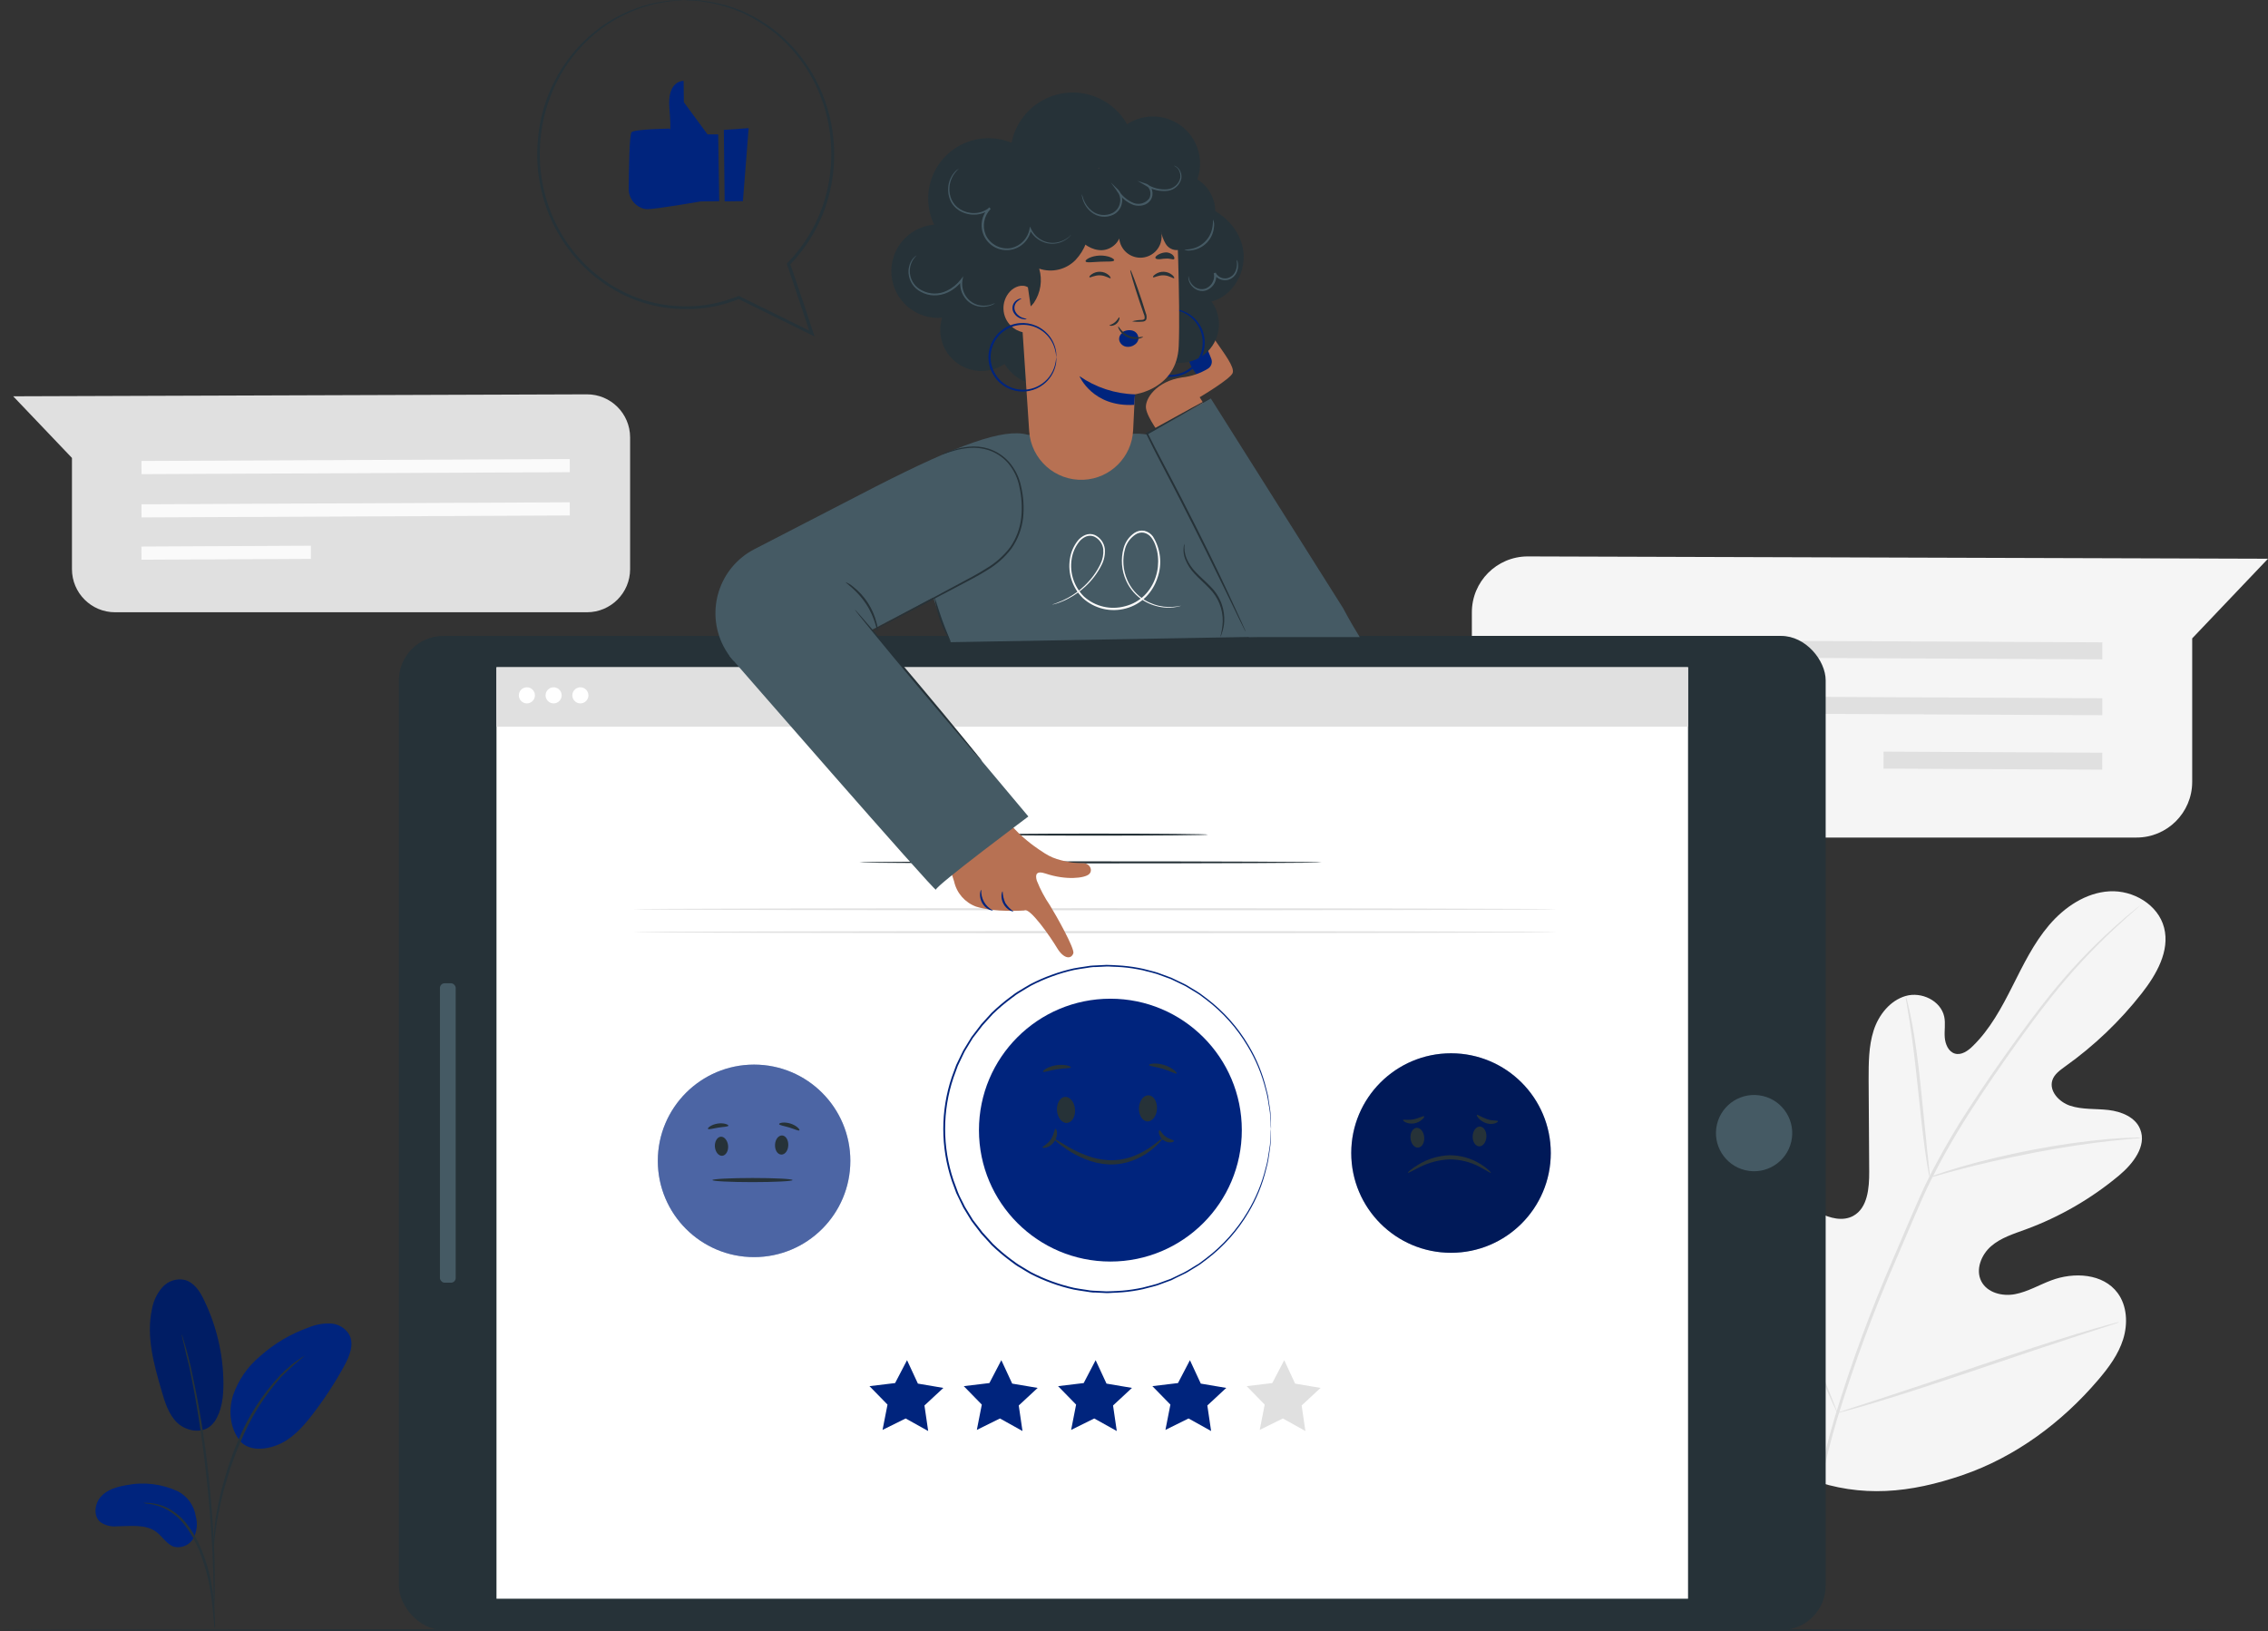<?xml version="1.0" encoding="UTF-8"?>
<svg id="Capa_1" data-name="Capa 1" xmlns="http://www.w3.org/2000/svg" viewBox="0 0 588.78 423.46">
  <rect x="0" y="0" width="588.78" height="423.46" fill="#333333" stroke="none"/>
  <defs>
    <style>
      .cls-1, .cls-2 {
        fill: #fff;
      }

      .cls-3 {
        fill: #fafafa;
      }

      .cls-4 {
        fill: #f5f5f5;
      }

      .cls-5 {
        fill: #455a64;
      }

      .cls-2, .cls-6 {
        isolation: isolate;
        opacity: .3;
      }

      .cls-7 {
        fill: #e0e0e0;
      }

      .cls-8 {
        fill: #00247D;
      }

      .cls-9 {
        fill: #00247D;
      }

      .cls-10 {
        opacity: .2;
      }

      .cls-11 {
        fill: #263238;
      }

      .cls-12 {
        fill: #b77153;
      }
    </style>
  </defs>
  <g id="freepik--background-complete--inject-2">
    <path class="cls-4" d="m382.1,159.22v44.09c.14,7.87,6.58,14.17,14.45,14.14h158.07c7.98.02,14.46-6.44,14.48-14.42v-37.29l19.68-20.68-192.21-.6c-8.02.03-14.5,6.55-14.47,14.57,0,.06,0,.13,0,.19Z"/>
    <polygon class="cls-7" points="545.76 171.18 402.27 170.51 402.29 166.1 545.77 166.77 545.76 171.18"/>
    <polygon class="cls-7" points="545.76 185.69 402.27 185.02 402.29 180.61 545.77 181.28 545.76 185.69"/>
    <rect class="cls-7" x="515.16" y="169.1" width="4.41" height="56.77" transform="translate(317.35 713.88) rotate(-89.72)"/>
    <g>
      <path class="cls-4" d="m469.72,384.01c13.56,4.94,26.2,3.63,39.84-1.06s25.71-13.63,35.13-24.69c2.7-3.16,5.24-6.57,6.49-10.57s1.03-8.66-1.44-12c-3.77-5.09-11.36-5.49-17.24-3.27-3.15,1.18-6.09,2.95-9.39,3.58s-7.24-.36-8.77-3.37,0-6.86,2.54-9.07,5.86-3.22,9-4.37c8.82-3.24,17.01-7.98,24.22-14,3.6-3,7.26-7.63,5.5-12-1.21-3.13-4.87-4.61-8.21-5s-6.81-.06-10-1.12c-2.81-.94-5.51-3.77-4.59-6.63.52-1.57,1.98-2.57,3.33-3.57,7.51-5.34,14.21-11.74,19.89-19,3.79-4.85,7.33-10.98,5.79-17s-8.07-9.81-14.2-9.46c-6.13.35-11.67,4.09-15.68,8.8s-6.73,10.37-9.53,15.91c-2.8,5.54-5.79,11.1-10.21,15.42-1.28,1.29-3.01,2.5-4.7,2s-2.5-2.46-2.63-4.24.23-3.59-.13-5.33c-.9-4.19-5.93-6.56-10-5.39s-7.05,4.94-8.34,9-1.29,8.43-1.29,12.71l.15,23.92c.02,4.28-.41,9.41-4.13,11.46-2.7,1.49-6.09.62-8.83-.8-4.21-2.2-7.7-5.54-10.09-9.64-1.79-3.07-3.18-6.79-6.37-8.29-3.86-1.82-8.64.77-10.68,4.54s-1.57,8.31-1.72,12.61c-.87,25.78,4.14,54.45,26.25,69.9"/>
      <path class="cls-7" d="m469.92,403.13c1.27-11.9,3.66-23.66,7.13-35.11,4.31-14,9.4-27.75,15.25-41.18l4.54-10.61c1.5-3.49,2.97-6.91,4.62-10.18,3.18-6.28,6.71-12.39,10.56-18.29,3.64-5.67,7.3-10.92,10.76-15.81s6.77-9.34,9.95-13.34c5-6.28,10.47-12.18,16.35-17.64,2.07-1.94,3.73-3.39,4.85-4.39l1.27-1.14c.15-.12.28-.26.41-.4-.16.1-.32.21-.46.34l-1.35,1.09c-1.2.95-2.89,2.38-5,4.29-5.98,5.39-11.52,11.24-16.57,17.51-3.17,3.96-6.51,8.43-10,13.31s-7.17,10.13-10.84,15.8c-3.88,5.91-7.43,12.03-10.63,18.33-1.65,3.29-3.15,6.74-4.65,10.22-1.5,3.49-3.01,7.03-4.54,10.62-5.86,13.46-10.95,27.24-15.22,41.28-3.46,11.5-5.8,23.31-7,35.26"/>
      <path class="cls-7" d="m500.86,303.89c-.14-1.36-.33-3.06-.54-5.06l-1.69-16.7c-.67-6.54-1.48-12.44-2.29-16.67-.4-2.13-.77-3.84-1.07-5-.11-.61-.3-1.21-.54-1.79.01.62.09,1.24.24,1.85.21,1.17.49,2.88.82,5,.67,4.24,1.38,10.13,2.06,16.65s1.31,12.43,1.92,16.69c.3,2.09.56,3.82.79,5,.07.62.21,1.23.42,1.82.02-.6-.02-1.2-.12-1.79Z"/>
      <path class="cls-7" d="m553.69,295.37c-1.41.02-3.47.11-6,.33-6.6.58-13.16,1.5-19.66,2.75-7.63,1.45-14.46,3.15-19.33,4.59-2.45.71-4.4,1.36-5.75,1.83-.69.21-1.36.49-2,.82.73-.11,1.44-.28,2.14-.52,1.37-.39,3.35-.95,5.8-1.59,4.9-1.3,11.75-2.89,19.33-4.35s14.58-2.45,19.58-3c2.54-.29,4.59-.46,6-.59.74-.01,1.47-.1,2.19-.26-.76-.08-1.53-.08-2.3,0Z"/>
      <path class="cls-7" d="m476.78,366.15c-.22-.55-.48-1.23-.8-2.05-.75-1.88-1.76-4.42-3-7.51-2.52-6.38-5.83-15.21-9.44-25-3.61-9.79-7-18.61-9.66-24.91-1.32-3.16-2.43-5.69-3.24-7.43-.37-.81-.68-1.47-.94-2-.09-.24-.22-.47-.37-.68.03.26.11.51.23.74.22.5.48,1.18.8,2l3,7.51c2.52,6.37,5.83,15.22,9.44,25s7,18.6,9.66,24.9c1.32,3.16,2.43,5.69,3.24,7.43.37.8.68,1.46.94,2,.1.24.22.46.37.67-.04-.23-.12-.46-.23-.67Z"/>
      <path class="cls-7" d="m549.35,343.38l-2.14.59c-1.9.5-4.58,1.29-7.9,2.29-6.66,2.01-15.8,5-25.84,8.4-10.04,3.4-19.14,6.47-25.75,8.61l-7.83,2.54-2.12.71c-.26.07-.5.17-.73.3.26-.02.52-.07.77-.15l2.17-.57c1.9-.5,4.58-1.29,7.9-2.29,6.66-2.01,15.79-5,25.84-8.4s19.14-6.46,25.75-8.61l7.83-2.53,2.12-.72c.25-.07.5-.17.73-.29-.27,0-.54.04-.8.12Z"/>
    </g>
    <path class="cls-7" d="m163.58,113.59v34.17c0,6.18-5.01,11.19-11.19,11.2H29.87c-6.18,0-11.19-5.02-11.19-11.2v-28.87l-15.25-16,148.93-.51c6.18-.02,11.2,4.98,11.22,11.16,0,.02,0,.03,0,.05Z"/>
    <polygon class="cls-3" points="36.74 123.1 147.92 122.59 147.91 119.17 36.73 119.68 36.74 123.1"/>
    <polygon class="cls-3" points="36.74 134.34 147.92 133.83 147.91 130.41 36.73 130.93 36.74 134.34"/>
    <rect class="cls-3" x="36.72" y="141.79" width="43.99" height="3.42" transform="translate(-.7 .29) rotate(-.28)"/>
  </g>
  <g id="freepik--Character--inject-2">
    <rect class="cls-11" x="103.55" y="165.1" width="370.4" height="258.1" rx="11.55" ry="11.55"/>
    <rect class="cls-1" x="128.89" y="173.24" width="309.33" height="241.83"/>
    <circle class="cls-5" cx="455.37" cy="294.19" r="9.9" transform="translate(64.77 670.14) rotate(-76.77)"/>
    <rect class="cls-5" x="114.21" y="255.28" width="4.09" height="77.74" rx="1.22" ry="1.22"/>
    <circle class="cls-8" cx="195.76" cy="301.39" r="24.99"/>
    <circle class="cls-2" cx="195.76" cy="301.39" r="24.99"/>
    <path class="cls-11" d="m187.1,295.12c.94-.08,1.8,1,1.92,2.34s-.57,2.53-1.52,2.61-1.8-1-1.91-2.33.6-2.54,1.51-2.62Z"/>
    <path class="cls-11" d="m203.02,294.79c-.94,0-1.76,1-1.82,2.42s.67,2.51,1.62,2.55,1.77-1,1.82-2.41-.67-2.52-1.62-2.56Z"/>
    <path class="cls-11" d="m205.75,306.38c0,.29-4.66.53-10.4.53s-10.41-.24-10.41-.53,4.66-.54,10.41-.54,10.4.23,10.4.54Z"/>
    <path class="cls-11" d="m189.1,292.25c-.06.3-1.25.29-2.64.51s-2.52.58-2.67.32.9-1.12,2.51-1.37,2.8.26,2.8.54Z"/>
    <path class="cls-11" d="m207.53,293.46c-.18.24-1.26-.32-2.65-.74s-2.59-.57-2.62-.88,1.33-.64,2.93-.14,2.53,1.55,2.34,1.76Z"/>
    <circle class="cls-8" cx="376.69" cy="299.36" r="25.9"/>
    <circle class="cls-6" cx="376.69" cy="299.36" r="25.9"/>
    <path class="cls-11" d="m367.73,292.82c1-.08,1.88,1,2,2.42s-.58,2.63-1.56,2.71-1.88-1-2-2.42.58-2.63,1.56-2.71Z"/>
    <path class="cls-11" d="m384.2,292.48c-1,0-1.83,1.08-1.89,2.5s.7,2.6,1.68,2.64,1.83-1.08,1.89-2.5-.69-2.6-1.68-2.64Z"/>
    <path class="cls-11" d="m387.03,304.48c-.11.14-1.19-.63-3-1.58-2.38-1.24-5.02-1.89-7.71-1.9-2.69.12-5.32.8-7.73,2-1.88.92-3,1.62-3.09,1.48s.89-1,2.74-2.14c2.44-1.47,5.21-2.3,8.06-2.41,2.86,0,5.67.79,8.1,2.31,1.79,1.14,2.7,2.14,2.63,2.24Z"/>
    <path class="cls-11" d="m369.71,289.84c.09.11-.08.44-.51.81-.56.51-1.26.85-2,1-.76.14-1.54.06-2.25-.25-.53-.24-.77-.52-.71-.65s1.35.13,2.77-.15,2.51-1,2.7-.76Z"/>
    <path class="cls-11" d="m388.88,291.1c0,.13-.24.38-.82.56-.76.22-1.57.19-2.32-.08-.73-.26-1.39-.69-1.91-1.27-.38-.44-.52-.79-.42-.89s1.27.66,2.67,1.15,2.7.23,2.8.53Z"/>
    <polygon class="cls-7" points="327.03 371.24 333.03 368.27 338.89 371.53 337.91 364.9 342.82 360.34 336.21 359.22 333.39 353.14 330.29 359.08 323.64 359.88 328.32 364.67 327.03 371.24"/>
    <polygon class="cls-8" points="302.55 371.24 308.55 368.27 314.41 371.53 313.43 364.9 318.34 360.34 311.73 359.22 308.91 353.14 305.81 359.08 299.16 359.88 303.84 364.67 302.55 371.24"/>
    <polygon class="cls-8" points="278.07 371.24 284.07 368.27 289.92 371.53 288.95 364.9 293.86 360.34 287.25 359.22 284.43 353.14 281.33 359.08 274.68 359.88 279.36 364.67 278.07 371.24"/>
    <polygon class="cls-8" points="253.59 371.24 259.59 368.27 265.44 371.53 264.47 364.9 269.38 360.34 262.77 359.22 259.95 353.14 256.85 359.08 250.2 359.88 254.88 364.67 253.59 371.24"/>
    <polygon class="cls-8" points="229.11 371.24 235.11 368.27 240.96 371.53 239.99 364.9 244.9 360.34 238.29 359.22 235.47 353.14 232.37 359.08 225.72 359.88 230.4 364.67 229.11 371.24"/>
    <path class="cls-11" d="m343.1,223.89c0,.15-26.86.27-60,.27s-60-.12-60-.27,26.85-.26,60-.26,60,.12,60,.26Z"/>
    <path class="cls-11" d="m313.6,216.69c0,.15-13.26.27-29.62.27s-29.63-.12-29.63-.27,13.26-.27,29.63-.27,29.62.12,29.62.27Z"/>
    <circle class="cls-8" cx="288.26" cy="293.41" r="34.12"/>
    <path class="cls-11" d="m276.46,284.78c1.29-.1,2.46,1.32,2.62,3.19s-.77,3.46-2.06,3.57-2.47-1.32-2.62-3.18.77-3.47,2.06-3.58Z"/>
    <path class="cls-11" d="m298.15,284.38c-1.29-.06-2.41,1.42-2.48,3.29s.91,3.43,2.2,3.48,2.41-1.42,2.49-3.29-.91-3.48-2.21-3.48Z"/>
    <path class="cls-11" d="m301.87,295.53c.06.06-.22.41-.77,1-.78.84-1.64,1.62-2.56,2.31-1.38,1.03-2.9,1.86-4.51,2.47-2,.75-4.13,1.09-6.26,1-2.12-.11-4.2-.59-6.15-1.42-1.58-.64-3.1-1.43-4.53-2.37-2.42-1.62-3.7-2.88-3.63-3s1.56.9,4,2.32c1.44.82,2.94,1.52,4.49,2.11,1.87.73,3.85,1.16,5.85,1.27,2,.08,3.99-.2,5.88-.85,1.55-.54,3.03-1.26,4.41-2.16,1.16-.8,2.1-1.47,2.71-2s1.02-.73,1.07-.68Z"/>
    <path class="cls-11" d="m278,277.11c-.06.3-1.69.19-3.63.5s-3.46.9-3.61.63,1.29-1.35,3.45-1.68,3.89.27,3.79.55Z"/>
    <path class="cls-11" d="m305.47,278.7c-.19.24-1.63-.62-3.57-1.2s-3.61-.7-3.62-1,1.79-.68,3.94,0,3.44,1.99,3.25,2.2Z"/>
    <path class="cls-11" d="m274.02,293.08c.13,0,.35.33.38,1,.02.85-.24,1.67-.74,2.36-.49.7-1.19,1.22-2,1.48-.62.18-1,.09-1.05,0,0-.3,1.26-.74,2.16-2.06s.95-2.73,1.25-2.78Z"/>
    <path class="cls-11" d="m304.76,296.22c0,.13-.26.34-.79.38-.7.03-1.38-.18-1.94-.6-.57-.41-.98-1.01-1.15-1.69-.11-.52,0-.85.14-.86.3,0,.64,1,1.64,1.69s2.03.78,2.1,1.08Z"/>
    <path class="cls-8" d="m329.95,293.08s0-.23-.06-.69l-.13-2c0-.44-.05-.94-.08-1.48s-.18-1.13-.27-1.77-.21-1.33-.33-2.06c-.14-.78-.33-1.56-.55-2.32-.99-3.96-2.58-7.75-4.7-11.24-2.77-4.65-6.42-8.73-10.73-12l-1.83-1.35c-.64-.42-1.31-.81-2-1.22s-1.33-.86-2.06-1.19l-2.19-1.05-1.11-.53-1.17-.42-2.38-.87c-.8-.27-1.65-.44-2.48-.66-.84-.25-1.69-.44-2.55-.58-1.76-.33-3.54-.54-5.33-.62-.91,0-1.83-.12-2.75-.1l-2.79.14c-.47,0-.94,0-1.41.09l-1.41.22c-.93.15-1.89.26-2.83.46-1.91.42-3.79.97-5.62,1.65-1.89.68-3.72,1.48-5.5,2.41-.89.49-1.74,1.05-2.62,1.57-.43.28-.89.51-1.3.82l-1.24.93c-1.68,1.25-3.28,2.6-4.78,4.06l-2.14,2.36-.54.6-.49.64-1,1.29-1,1.29-.85,1.39-.85,1.4-.42.7-.36.73-1.43,3-1.14,3.12c-2.9,8.63-2.9,17.96,0,26.59.39,1,.77,2.08,1.15,3.12s.95,2,1.43,3l.36.74.42.7.85,1.39.85,1.39,1,1.3,1,1.29.48.64.54.59,2.14,2.36c1.5,1.46,3.1,2.82,4.78,4.07l1.25.92c.41.32.87.55,1.3.83.88.52,1.73,1.08,2.62,1.57,3.52,1.82,7.26,3.19,11.12,4.06.94.2,1.9.31,2.84.46l1.4.22c.47.06.94.06,1.41.09l2.79.14c.92,0,1.84-.07,2.75-.1,1.79-.08,3.57-.29,5.33-.62.86-.14,1.71-.33,2.55-.58.84-.22,1.68-.4,2.49-.66l2.37-.87,1.17-.42,1.11-.53,2.19-1.05c.71-.36,1.39-.76,2.06-1.19.67-.41,1.35-.8,2-1.22l1.82-1.36c4.32-3.27,7.96-7.35,10.74-12,2.12-3.51,3.71-7.31,4.69-11.29.22-.76.41-1.53.55-2.31.12-.73.23-1.42.33-2.06s.21-1.23.27-1.77.06-1,.08-1.48c.06-.87.1-1.54.13-2s.06-.69.06-.69v.69c0,.46-.05,1.14-.08,2,0,.45,0,1-.06,1.49s-.16,1.14-.24,1.78-.2,1.34-.31,2.08c-.14.78-.31,1.56-.53,2.32-.95,4.01-2.51,7.84-4.63,11.37-2.77,4.7-6.42,8.81-10.76,12.12l-1.84,1.38c-.64.43-1.32.82-2,1.24s-1.34.87-2.08,1.2l-2.2,1.07-1.12.57-1.18.43-2.39.88c-.82.28-1.67.45-2.51.68-.85.25-1.71.45-2.58.6-1.78.33-3.58.54-5.39.63-.91,0-1.84.13-2.77.12l-2.82-.14c-.48,0-1,0-1.43-.09l-1.42-.22c-.95-.15-1.92-.26-2.87-.46-1.93-.43-3.83-.98-5.69-1.66-1.91-.68-3.76-1.5-5.56-2.43-.91-.49-1.77-1.06-2.66-1.59-.46-.25-.9-.53-1.32-.83l-1.26-.94c-1.7-1.26-3.32-2.63-4.84-4.1l-2.17-2.39-.55-.6-.49-.65-1-1.3-1-1.32-.86-1.4-.86-1.41-.43-.71-.36-.75-1.45-3c-.39-1.05-.77-2.11-1.16-3.16-2.93-8.73-2.93-18.19,0-26.92l1.16-3.16,1.45-3,.37-.75.43-.71.86-1.41.86-1.4,1-1.31,1-1.31.49-.65.54-.6c.73-.79,1.45-1.59,2.17-2.38,1.52-1.47,3.14-2.85,4.84-4.11l1.26-.94c.42-.31.88-.55,1.32-.83.89-.52,1.76-1.09,2.66-1.58,1.8-.93,3.65-1.75,5.56-2.43,1.86-.68,3.76-1.23,5.69-1.66.95-.2,1.92-.31,2.87-.46l1.42-.22c.47-.06.95-.06,1.42-.09l2.82-.14c.94,0,1.86.08,2.78.12,1.81.09,3.61.3,5.39.63.87.15,1.73.35,2.58.59.84.24,1.69.41,2.5.68l2.4.88,1.18.44,1.12.54,2.21,1.06c.74.34,1.39.82,2.07,1.21s1.36.81,2,1.24l1.84,1.38c4.33,3.3,7.99,7.41,10.76,12.1,2.12,3.52,3.68,7.35,4.64,11.34.18.83.45,1.59.53,2.33s.21,1.43.31,2.08.19,1.23.24,1.78,0,1,.06,1.48c0,.88.06,1.55.08,2s0,.69,0,.69Z"/>
    <rect class="cls-7" x="128.89" y="173.24" width="309.33" height="15.43"/>
    <path class="cls-1" d="m138.87,180.53c0,1.15-.94,2.09-2.09,2.09-1.15,0-2.09-.94-2.09-2.09,0-1.15.94-2.09,2.09-2.09h0c1.15,0,2.09.94,2.09,2.09Z"/>
    <path class="cls-1" d="m145.81,180.53c0,1.15-.94,2.09-2.09,2.09-1.15,0-2.09-.94-2.09-2.09,0-1.15.94-2.09,2.09-2.09h0c1.15,0,2.09.94,2.09,2.09Z"/>
    <path class="cls-1" d="m152.76,180.53c0,1.15-.94,2.09-2.09,2.09-1.15,0-2.09-.94-2.09-2.09,0-1.15.94-2.09,2.09-2.09h0c1.15,0,2.08.94,2.09,2.09Z"/>
    <path class="cls-7" d="m404.1,236.06c0,.15-53.67.27-119.87.27s-119.88-.12-119.88-.27,53.67-.26,119.88-.26,119.87.12,119.87.26Z"/>
    <path class="cls-7" d="m404.1,242.01c0,.14-53.67.26-119.87.26s-119.88-.12-119.88-.26,53.67-.27,119.88-.27,119.87.12,119.87.27Z"/>
    <path class="cls-5" d="m246.8,166.73s-2.11-4.79-2.51-5.84c-1.07-2.87-8-22.1-6.33-25,7.67-13.47,13.62-23,28.75-23l26.73-.18s25.32-5.16,43.17,52.44l-89.81,1.58Z"/>
    <path class="cls-5" d="m190.42,171.55l35-7.54,41.14-21.63.15-29.53c-6.17-1.7-18,2.58-39.25,13.41l-31.59,16.31c-9.18,4.73-12.79,16.01-8.06,25.19.71,1.37,1.58,2.65,2.61,3.81v-.02Z"/>
    <path class="cls-12" d="m269.18,228.71c-.51-1.66-.16-2.73,2.26-1.91,5.34,1.79,10.11,1.2,11.27.17s.1-3-1.64-2.85c-1.9,0-3.79-.27-5.62-.78-1.49-.35-2.9-.95-4.19-1.77-1.12-.71-2.08-1.38-2.93-2,0,0-4.93-3.56-6.47-6.42l-16.89,7.23,2.72,8.46c.66,3.01,2.81,5.48,5.71,6.54,4.83,1.57,12.51,1,12.51,1,1.41-.92,6.84,6.94,8.49,9.71s3.6,3.12,4.24,1.43c.43-1.16-4.4-9.77-6.08-12.48-1.36-1.99-2.49-4.12-3.38-6.35"/>
    <path class="cls-9" d="m257.74,236.38c0,.06-.42,0-1-.24-.75-.38-1.37-.98-1.77-1.72-.41-.73-.6-1.57-.55-2.41.06-.64.26-1,.32-1-.15,2.22,1.03,4.32,3,5.34v.03Z"/>
    <path class="cls-9" d="m263.1,236.63c0,.06-.4,0-.94-.27-.7-.39-1.27-.98-1.65-1.69-.39-.71-.57-1.51-.52-2.31.06-.61.23-1,.3-.93.03,1.04.27,2.05.69,3,.56.86,1.28,1.61,2.12,2.2Z"/>
    <path class="cls-5" d="m189.42,170.38s53.62,61.62,53.55,60.6,24-19,24-19l-52.53-62.6-25.02,21Z"/>
    <path class="cls-11" d="m221.94,158.3s.14.11.38.36l1,1.12,3.6,4.16c3,3.52,7.17,8.42,11.73,13.85s8.67,10.37,11.62,14l3.47,4.27.93,1.18c.2.27.31.42.29.43-.14-.1-.26-.22-.37-.36l-1-1.12c-.91-1-2.12-2.45-3.6-4.16-3-3.52-7.18-8.42-11.74-13.85s-8.66-10.37-11.62-14l-3.47-4.27c-.37-.47-.68-.86-.92-1.18-.12-.13-.22-.28-.3-.43Z"/>
    <path class="cls-11" d="m316.79,165.38c.36-1.31.58-2.65.64-4,.07-3.24-1.2-6.36-3.5-8.64-1.3-1.37-2.7-2.55-3.83-3.79-1.03-1.08-1.85-2.35-2.4-3.74-.38-.95-.53-1.98-.44-3,.02-.37.12-.74.28-1.07-.18,1.32,0,2.67.51,3.9.59,1.32,1.4,2.52,2.41,3.55,1.12,1.19,2.52,2.35,3.85,3.75,1.3,1.3,2.29,2.88,2.89,4.62.48,1.42.69,2.91.61,4.4-.05,1-.24,1.99-.57,2.94-.09.38-.24.75-.45,1.08Z"/>
    <path class="cls-11" d="m244.47,117.98s.27-.14.78-.37,1.3-.52,2.32-.84c1.25-.39,2.54-.65,3.84-.78,1.74-.19,3.5-.03,5.18.48,2.03.65,3.86,1.82,5.29,3.4,1.63,1.85,2.74,4.09,3.22,6.51.6,2.62.78,5.32.51,8-.32,2.87-1.35,5.62-3,8-1.74,2.3-3.92,4.23-6.41,5.69-2.35,1.48-4.71,2.68-6.95,3.86l-11.91,6.26-8,4.17-2.2,1.11c-.25.14-.52.26-.79.35.24-.17.48-.32.74-.45l2.15-1.2,8-4.32,11.84-6.35c2.23-1.19,4.6-2.41,6.91-3.88,2.43-1.43,4.55-3.31,6.26-5.55,1.6-2.32,2.59-4.99,2.88-7.79.26-2.61.1-5.24-.47-7.8-.44-2.32-1.47-4.49-3-6.29-1.37-1.54-3.12-2.7-5.08-3.34-1.61-.51-3.31-.69-5-.55-1.29.11-2.56.34-3.81.69-1,.29-1.81.55-2.34.74-.31.12-.63.21-.96.25Z"/>
    <path class="cls-11" d="m227.84,163.95c-.18.05-.62-3.54-3-7.15s-5.42-5.51-5.3-5.65c.73.29,1.41.7,2,1.22,2.97,2.35,5.08,5.61,6,9.28.23.74.33,1.52.3,2.3Z"/>
    <path class="cls-3" d="m306.64,157.25c-.37.14-.75.24-1.14.31-1.11.21-2.25.27-3.38.15-1.79-.19-3.53-.76-5.08-1.67-2.07-1.23-3.71-3.07-4.69-5.27-1.21-2.67-1.44-5.69-.65-8.51.45-1.6,1.45-2.99,2.83-3.92.75-.5,1.67-.69,2.56-.53.9.21,1.68.73,2.22,1.48,2,3.19,2.44,7.12,1.2,10.67-.6,1.88-1.62,3.59-3,5-1.44,1.44-3.24,2.48-5.21,3-3.95,1.09-8.17.08-11.2-2.68-2.69-2.65-3.94-6.43-3.35-10.16.25-1.71.94-3.33,2-4.7.53-.67,1.22-1.2,2-1.53.79-.33,1.67-.33,2.46,0,1.44.68,2.43,2.06,2.61,3.64.11,1.41-.17,2.82-.81,4.08-1.06,2.14-2.51,4.06-4.26,5.68-1.31,1.22-2.78,2.26-4.37,3.09-1,.53-2.04.97-3.12,1.31-.36.12-.65.18-.84.23-.1.03-.2.05-.3.06.09-.05.18-.09.28-.11.19-.07.47-.15.83-.29,1.05-.38,2.07-.84,3.05-1.38,1.55-.86,2.99-1.91,4.27-3.13,1.7-1.61,3.1-3.51,4.12-5.61.59-1.2.85-2.54.74-3.88-.17-1.43-1.07-2.67-2.37-3.28-.68-.28-1.44-.28-2.12,0-.71.31-1.33.79-1.8,1.4-1.02,1.31-1.68,2.85-1.92,4.49-.55,3.56.65,7.17,3.22,9.7,2.9,2.6,6.93,3.54,10.68,2.49,1.89-.47,3.61-1.44,5-2.8,1.33-1.34,2.32-2.96,2.91-4.75.57-1.73.77-3.56.59-5.37-.08-.88-.26-1.74-.55-2.57-.24-.82-.62-1.58-1.12-2.27-.47-.66-1.16-1.12-1.94-1.31-.77-.14-1.56.02-2.21.46-1.29.85-2.25,2.13-2.68,3.61-.79,2.72-.59,5.64.56,8.23.93,2.15,2.51,3.95,4.51,5.17,1.51.92,3.2,1.51,4.95,1.72,1.51.17,3.04.08,4.52-.25Z"/>
    <path class="cls-9" d="m310.68,97.25c-1.14-1.39-1.95-3.01-2.39-4.75-.18-.56-.2-1.16-.06-1.73.15-.59.68-1,1.29-1,.6,0,1,.61,1.33,1.12.98,1.47,1.8,3.04,2.46,4.68.19.45.29.93.29,1.42,0,.5-.27.95-.69,1.21-.5.22-1.08.14-1.51-.2-.4-.34-.74-.75-1-1.21"/>
    <path class="cls-9" d="m313.25,96.14l-2.64-5.54c-.3-.53-.49-1.12-.55-1.72-.05-.62.29-1.21.85-1.48.52-.15,1.08,0,1.46.38.38.37.68.81.89,1.3l1.25,2.43c.37.64.65,1.34.82,2.06.17.74.02,1.51-.41,2.13-.47.61-1.31.81-2,.47"/>
    <path class="cls-12" d="m301.5,113.27s-3.68-4.77-4-7.28,2.75-7,9.36-8c2.41-.25,4.74-1.05,6.8-2.32.84-.57,1.16-1.65.77-2.58-.87-2.11-2.43-6-2.31-6.55.31-1.35,1.19-1.32,3.47,2,2.28,3.32,4.93,6.74,4.42,8.28s-8.57,6.31-8.57,6.31l2.2,3.55-12.14,6.59Z"/>
    <path class="cls-5" d="m323.36,162.31l-25.37-49.71,16.34-9.15,34.32,54.4s1.81,3.48,4.34,7.55h-28.77"/>
    <path class="cls-11" d="m314.1,103.45s-.09.08-.28.2l-.86.52-3.28,1.91-11.8,6.72.09-.3c2.47,5,5.68,10.85,8.91,17.18,4.81,9.35,9,17.92,11.9,24.16,1.46,3.12,2.62,5.66,3.41,7.41.37.85.67,1.52.89,2,.12.23.21.47.28.72-.15-.21-.28-.44-.38-.68-.24-.5-.57-1.16-1-2l-3.56-7.34c-3-6.19-7.22-14.73-12-24.08-3.23-6.32-6.42-12.15-8.85-17.21l-.09-.2.19-.11,11.89-6.55,3.35-1.81.89-.46c.1-.04.2-.07.3-.08Z"/>
    <path class="cls-11" d="m246.8,166.73c-2.19-3.56-3.63-7.54-4.23-11.68.16,0,.85,2.66,2,5.87s2.37,5.74,2.23,5.81Z"/>
    <path class="cls-11" d="m302.68,93.45c5.12,2.08,10.95-.39,13.03-5.51,1.3-3.21.85-6.87-1.2-9.66,5.73-1.45,9.3-8.06,8.14-13.86s-6.33-10.32-12.11-11.57c-2.21-.53-4.52-.47-6.7.17-2.19.67-4,2.23-5,4.29"/>
    <path class="cls-8" d="m301.87,80.49c0,.06-.74.2-1.95.83-1.7.91-3.05,2.36-3.83,4.12-1.16,2.62-.92,5.65.64,8.06.44.68.98,1.3,1.6,1.82.64.55,1.36,1,2.14,1.33,3.37,1.46,7.29.56,9.69-2.21.56-.64,1.01-1.35,1.35-2.13.33-.74.55-1.53.65-2.33.58-4.69-2.76-8.96-7.45-9.54-.24-.03-.47-.05-.71-.06-1.37-.05-2.12.17-2.13.1.17-.07.35-.12.54-.15.52-.11,1.06-.17,1.59-.16,3.46,0,6.6,2.05,8,5.22.65,1.46.88,3.06.69,4.64-.09.85-.31,1.69-.67,2.47-.35.83-.83,1.6-1.42,2.27-2.54,2.96-6.72,3.91-10.29,2.35-.82-.35-1.59-.84-2.26-1.43-.66-.55-1.22-1.2-1.68-1.93-.85-1.34-1.33-2.89-1.39-4.48-.11-3.44,1.8-6.63,4.89-8.15.48-.24.99-.43,1.51-.55.16-.05.32-.08.49-.09Z"/>
    <path class="cls-11" d="m306.21,64.73c5.42-.31,9.56-4.95,9.26-10.37-.18-3.2-1.91-6.11-4.64-7.8,2.27-6.35-1.05-13.34-7.4-15.6-3.62-1.29-7.63-.8-10.83,1.31-4.39-7.79-14.28-10.55-22.07-6.15-4.11,2.32-7.01,6.32-7.93,10.95-7.99-3.3-17.15.5-20.45,8.49-1.7,4.11-1.57,8.75.35,12.76-6.68.57-11.63,6.44-11.06,13.12.57,6.68,6.44,11.63,13.12,11.06-1.73,5.65,1.45,11.63,7.1,13.36,3.09.95,6.44.45,9.12-1.36,3.41,5.5,10.64,7.19,16.14,3.78,2.31-1.43,4.05-3.63,4.92-6.2"/>
    <path class="cls-12" d="m294.17,111.65c.21-4.87.47-9.28.47-9.28,0,0,10.89-1.37,11.36-12.48s-.64-36.69-.64-36.69l-20-9.62-21.56,17.36,3.38,51c.49,7.35,6.77,12.96,14.13,12.62h0c6.98-.33,12.55-5.93,12.86-12.91Z"/>
    <path class="cls-11" d="m304.83,72.22c-.18.19-1.22-.68-2.71-.74s-2.6.7-2.75.5.1-.43.58-.79c.65-.45,1.42-.67,2.21-.63.79.03,1.54.32,2.15.83.45.4.6.75.52.83Z"/>
    <path class="cls-11" d="m288.31,72.22c-.18.19-1.21-.68-2.71-.74s-2.59.7-2.75.5.1-.43.58-.79c.65-.45,1.42-.67,2.21-.63.79.03,1.54.32,2.15.83.45.4.6.75.52.83Z"/>
    <path class="cls-11" d="m293.91,83.43c.79-.24,1.61-.36,2.43-.37.38,0,.74-.1.81-.37.04-.42-.04-.84-.23-1.22-.35-1-.71-2.05-1.08-3.15-1.5-4.49-2.57-8.17-2.4-8.23s1.51,3.53,3,8l1,3.17c.23.51.28,1.07.17,1.61-.12.28-.35.49-.64.57-.21.05-.42.08-.64.07-.81.08-1.62.05-2.42-.08Z"/>
    <path class="cls-9" d="m294.64,102.38c-5.16-.14-10.17-1.78-14.41-4.72,0,0,3.39,8.09,14.22,7.45l.19-2.73Z"/>
    <path class="cls-11" d="m279.18,44.2c-3.56,5.13-3.48,11.95.2,17,1.62,2.12,4.06,3.85,6.73,3.75s5.25-2.62,4.68-5.23c-.92,2.91.69,6.01,3.59,6.93s6.01-.69,6.93-3.59c.32-1.02.34-2.12.06-3.15.21,1.2.63,2.35,1.25,3.4.65,1.07,1.83,1.69,3.07,1.62,1.67-.22,2.64-2,3-3.67,1.05-5.05-.55-10.29-4.25-13.88-3.74-3.5-8.77-5.27-13.88-4.87-5.08.45-9.87,2.56-13.63,6"/>
    <path class="cls-11" d="m280.59,48.12c1.41,3.15,2.17,6.55,2.24,10,.06,3.47-1.23,6.83-3.6,9.36-2.45,2.52-6.13,3.4-9.45,2.27.89,3.01.38,6.27-1.38,8.87-1.86,2.47-5.52,3.65-8.23,2.16-2.46-1.34-3.52-4.32-3.86-7.1-1.51-12.47,7.37-23.8,19.84-25.31,1.62-.2,3.26-.22,4.89-.06"/>
    <path class="cls-12" d="m266.85,74.59c-1.48-.92-3.5-.17-4.68,1.12-2.38,2.61-2.19,6.65.42,9.03,1.6,1.46,3.84,2.01,5.94,1.45"/>
    <path class="cls-9" d="m266.51,82.86c0,.06-.49.13-1.26-.08-1.03-.27-1.88-1.01-2.28-2-.2-.58-.18-1.21.06-1.78.2-.44.52-.82.92-1.09.69-.45,1.21-.44,1.22-.38s-.45.21-1,.68c-.72.57-1,1.53-.71,2.4.35.85,1.04,1.52,1.91,1.85.73.25,1.15.32,1.14.4Z"/>
    <path class="cls-11" d="m289.23,67.59c-.14.43-1.77.27-3.7.36s-3.54.33-3.71-.09,1.4-1.43,3.65-1.51,3.91.83,3.76,1.24Z"/>
    <path class="cls-11" d="m304.79,67.28c-.17.15-.5,0-.89-.05-.45-.11-.91-.13-1.36-.08-.58,0-1.22.16-1.71.15s-.83-.11-.89-.33.16-.48.57-.76c.57-.36,1.22-.59,1.89-.66.8-.1,1.6.18,2.15.76.37.45.4.83.24.97Z"/>
    <path class="cls-9" d="m291.32,86.27c.83-.54,1.86-.69,2.81-.4.96.33,1.54,1.3,1.39,2.3-.14.52-.46.98-.9,1.28-.66.51-1.5.71-2.31.56-.82-.16-1.49-.77-1.73-1.57-.2-.82.17-1.67.91-2.08"/>
    <path class="cls-11" d="m296.78,87.46s-.36.31-1.07.46c-.95.2-1.93.1-2.82-.27-.89-.38-1.65-1.01-2.18-1.81-.4-.61-.48-1.06-.42-1.09s.28.35.72.87c.57.66,1.28,1.19,2.08,1.54.81.33,1.69.46,2.56.39.68-.05,1.1-.17,1.13-.09Z"/>
    <path class="cls-8" d="m274.23,92.76c-.07,0,0-.78-.38-2.1-.5-1.86-1.62-3.49-3.16-4.64-1.05-.79-2.27-1.33-3.57-1.56-1.48-.26-3.01-.13-4.43.38-.76.28-1.48.67-2.13,1.16-.68.5-1.28,1.1-1.77,1.79-2.17,2.95-2.17,6.98,0,9.93.49.69,1.09,1.29,1.77,1.79.65.49,1.37.88,2.13,1.16,4.43,1.61,9.33-.68,10.94-5.12.08-.23.16-.46.22-.7.35-1.32.31-2.1.38-2.09.02.18.02.37,0,.55,0,.54-.06,1.07-.19,1.59-.45,1.94-1.56,3.67-3.14,4.89-1.09.85-2.36,1.43-3.72,1.7-1.56.3-3.18.18-4.68-.36-.81-.29-1.57-.69-2.26-1.21-.73-.52-1.37-1.16-1.89-1.89-2.33-3.13-2.33-7.42,0-10.55.52-.73,1.16-1.37,1.89-1.89.69-.52,1.45-.92,2.26-1.21,2.84-1.03,6.02-.52,8.4,1.34,1.58,1.22,2.69,2.95,3.14,4.89.13.52.19,1.05.19,1.59.02.19.02.37,0,.56Z"/>
    <path class="cls-5" d="m304.78,43.04c.1,0,.19.03.28.07.26.1.5.26.7.45.77.76,1.1,1.86.89,2.92-.43,1.62-1.8,2.83-3.46,3.06-2.06.25-4.14-.25-5.86-1.4l-2.06-1.19,2.26.74c.79.28,1.38.94,1.57,1.76.22.81.1,1.67-.32,2.39-.46.72-1.17,1.23-2,1.44-.83.21-1.71.19-2.53-.06-1.84-.72-3.38-2.04-4.36-3.76l-1.52-2.08,1.84,1.79c.97,1,1.35,2.43,1,3.78-.27,1.23-1.09,2.26-2.22,2.81-1.87.89-4.09.62-5.69-.69-1.04-.84-1.8-1.97-2.2-3.25-.1-.33-.19-.66-.24-1-.01-.12-.01-.24,0-.36.05,0,.11.48.43,1.31.44,1.18,1.2,2.22,2.19,3,1.52,1.17,3.56,1.38,5.29.55,1-.5,1.72-1.43,1.95-2.52.3-1.18-.03-2.42-.87-3.3l.39-.33c.92,1.61,2.35,2.85,4.07,3.54,1.44.53,3.06.07,4-1.14.72-1.18.29-3-.93-3.41l.2-.45c1.62,1.11,3.57,1.62,5.52,1.43,1.54-.18,2.83-1.27,3.26-2.76.21-.98-.05-2-.71-2.75-.26-.24-.55-.43-.87-.59Z"/>
    <path class="cls-5" d="m278.1,60.91s0,.07-.13.19c-.14.18-.3.35-.47.5-.65.59-1.41,1.04-2.23,1.33-1.29.45-2.69.47-4,.06-1.75-.55-3.19-1.79-4-3.43l.42-.06c-.56,3.53-3.88,5.93-7.41,5.37-3.53-.56-5.93-3.88-5.37-7.41.22-1.39.89-2.66,1.9-3.63l.35.37c-1.18.98-2.67,1.52-4.2,1.53-1.39.03-2.76-.35-3.95-1.08-1.06-.66-1.89-1.63-2.37-2.78-.39-.98-.56-2.04-.49-3.09.08-1.5.66-2.92,1.64-4.06.34-.41.76-.74,1.22-1,0,0-.45.34-1.08,1.13-.89,1.15-1.41,2.55-1.46,4-.04,1,.14,2,.53,2.92.47,1.06,1.25,1.95,2.24,2.55,1.11.68,2.4,1.03,3.71,1,1.42-.02,2.79-.52,3.88-1.42l.34.37c-1.74,1.78-2.24,4.44-1.27,6.73,1.19,2.52,3.94,3.91,6.68,3.39,2.38-.56,4.21-2.47,4.68-4.87l.11-.7.31.64c.74,1.54,2.06,2.73,3.68,3.28,1.25.42,2.6.42,3.85,0,.81-.25,1.56-.65,2.22-1.18.48-.42.67-.66.67-.64Z"/>
    <path class="cls-5" d="m258.31,78.69c-.25.23-.55.41-.87.52-.88.36-1.83.51-2.77.43-1.46-.11-2.83-.77-3.81-1.86-1.26-1.39-1.81-3.28-1.51-5.13l.46.2c-.99,1.31-2.27,2.36-3.75,3.07-1.14.54-2.39.8-3.65.77-1.17-.03-2.32-.35-3.35-.92-1.8-.93-3-2.71-3.19-4.73-.12-1.33.24-2.66,1-3.75.22-.28.47-.54.75-.76.09-.09.2-.15.32-.2,0,0-.39.34-.9,1.08-.67,1.07-.96,2.34-.82,3.6.21,1.89,1.37,3.54,3.08,4.37,2.04,1.08,4.47,1.11,6.53.09,1.4-.67,2.62-1.66,3.57-2.89l.65-.84-.19,1c-.29,1.7.2,3.44,1.33,4.74.9,1.03,2.16,1.69,3.52,1.84.9.11,1.81.01,2.67-.27.6-.21.91-.39.93-.36Z"/>
    <path class="cls-5" d="m314.94,57.03c.24.58.32,1.22.22,1.85-.24,3.17-2.69,5.73-5.85,6.11-.62.13-1.26.08-1.85-.14,0-.09.71,0,1.79-.23,2.89-.55,5.12-2.87,5.53-5.79.18-1.09.07-1.79.16-1.8Z"/>
    <path class="cls-5" d="m321.1,67.5c.14.23.22.49.25.76.12.74.05,1.49-.21,2.19-.37,1.11-1.29,1.95-2.42,2.23-.67.14-1.37.07-2-.18-.72-.27-1.3-.83-1.59-1.54l.5-.17c.09.33.14.66.13,1-.06,1.58-1.04,2.97-2.51,3.56-.64.24-1.34.27-2,.09-.56-.16-1.07-.44-1.5-.83-.63-.54-1.06-1.28-1.21-2.1-.09-.57,0-.89,0-.88s0,.31.17.84c.22.73.65,1.37,1.25,1.85.85.73,2.03.95,3.08.57,1.26-.53,2.1-1.74,2.15-3.11,0-.28-.03-.55-.11-.82l.51-.17c.55,1.11,1.79,1.7,3,1.44,1-.23,1.81-.94,2.18-1.89.27-.63.38-1.32.35-2-.02-.56-.11-.83-.02-.84Z"/>
    <path class="cls-11" d="m290.56,82.38c.07,0,.11.23,0,.57-.28.9-1.07,1.54-2,1.64-.35,0-.56-.06-.55-.13s.77-.22,1.45-.81.95-1.27,1.1-1.27Z"/>
  </g>
  <g id="freepik--Floor--inject-2">
    <path class="cls-11" d="m576.28,423.2c0,.15-129,.26-288.12.26s-288.16-.08-288.16-.26,129-.26,288.16-.26,288.12.12,288.12.26Z"/>
  </g>
  <g id="freepik--Plant--inject-2">
    <path class="cls-8" d="m55.61,369.17c-2.5,3.56-7.35,2.38-9.6.21s-3.2-5.33-4.07-8.34c-2-6.87-4-14.08-2.5-21.08.36-2.12,1.29-4.1,2.7-5.73,1.44-1.64,3.65-2.37,5.79-1.93,2.45.64,4,3,5.07,5.32,3.25,6.73,4.95,14.09,5,21.56,0,3.48-.4,7.12-2.36,10"/>
    <g class="cls-10">
      <path d="m55.61,369.17c-2.5,3.56-7.35,2.38-9.6.21s-3.2-5.33-4.07-8.34c-2-6.87-4-14.08-2.5-21.08.36-2.12,1.29-4.1,2.7-5.73,1.44-1.64,3.65-2.37,5.79-1.93,2.45.64,4,3,5.07,5.32,3.25,6.73,4.95,14.09,5,21.56,0,3.48-.4,7.12-2.36,10"/>
    </g>
    <path class="cls-8" d="m46.26,387.23c-4.19-1.98-8.91-2.55-13.46-1.64-2.43.41-5,1.14-6.63,3s-2,5.05-.07,6.62c1.23.83,2.71,1.21,4.18,1.06,3.55,0,7.49-.66,10.32,1.47,1.62,1.22,2.7,3.25,4.63,3.85,1.98.44,4.01-.47,5-2.24.92-1.78,1.13-3.84.57-5.77-.44-2.71-2.12-5.06-4.54-6.35Z"/>
    <path class="cls-8" d="m62.47,374.28c-2.72-3.21-3.23-7.9-2-11.93,1.37-4.01,3.81-7.56,7.07-10.26,3.69-3.29,7.99-5.83,12.66-7.47,1.8-.75,3.75-1.09,5.7-1,1.97.12,3.75,1.2,4.77,2.89,1.34,2.54.06,5.62-1.32,8.14-2.44,4.46-5.23,8.71-8.34,12.73-2.49,3.22-5.35,6.39-9.15,7.84s-7.74,1.28-9.76-1.35"/>
    <path class="cls-11" d="m55.8,422.95c-.13-.53-.21-1.07-.23-1.62-.11-1.17-.26-2.66-.43-4.42-.22-2.18-.56-4.34-1-6.48-.58-2.61-1.37-5.17-2.36-7.66-.97-2.48-2.28-4.81-3.91-6.92-1.32-1.72-3.01-3.12-4.94-4.11-1.31-.65-2.71-1.09-4.16-1.3-.54-.02-1.08-.1-1.61-.23.54-.07,1.1-.07,1.64,0,1.5.12,2.97.5,4.34,1.13,2.03.97,3.81,2.39,5.21,4.15,1.69,2.14,3.05,4.52,4.05,7.06,1,2.52,1.79,5.12,2.34,7.78.42,2.17.71,4.36.86,6.57.14,1.88.2,3.4.22,4.45.05.53.04,1.07-.02,1.6Z"/>
    <path class="cls-11" d="m55.47,419.55c-.02-.25-.02-.5,0-.75v-2.15c0-1.86,0-4.56-.1-7.9-.16-6.67-.74-15.87-1.85-26s-2.6-19.22-3.94-25.75c-.32-1.64-.64-3.11-1-4.4s-.53-2.41-.77-3.31-.37-1.54-.5-2.09c-.08-.24-.12-.49-.13-.75.11.23.2.47.26.71l.62,2.06c.28.89.56,2,.89,3.29s.69,2.75,1,4.39c1.84,8.51,3.23,17.12,4.15,25.78,1.11,10.14,1.61,19.37,1.65,26.05,0,3.34,0,6.05-.11,7.92-.06.87-.1,1.58-.14,2.15.03.25.02.5-.03.75Z"/>
    <path class="cls-11" d="m55.43,401.75c-.06-.75-.06-1.5,0-2.25.09-1.44.29-3.53.69-6.08.5-2.99,1.17-5.95,2-8.87.98-3.58,2.21-7.08,3.68-10.49,2.57-6.26,6.26-12,10.88-16.95.81-.85,1.66-1.64,2.57-2.38.39-.33.74-.66,1.09-.92l1-.69c.6-.45,1.23-.86,1.89-1.21-2.17,1.72-4.24,3.57-6.19,5.53-4.48,5-8.07,10.73-10.61,16.94-1.47,3.38-2.72,6.85-3.73,10.39-1,3.26-1.61,6.26-2.1,8.78s-.73,4.59-.9,6c-.03.74-.12,1.48-.27,2.2Z"/>
  </g>
  <g id="freepik--speech-bubble--inject-2">
    <path class="cls-11" d="m177.5,0c-.23.04-.47.07-.7.09l-2,.17c-1.1.07-2.2.23-3.28.47-.65.14-1.36.2-2.08.42s-1.5.44-2.31.67c-3.94,1.27-7.66,3.16-11,5.61-4.39,3.28-8.05,7.44-10.73,12.22-4.11,7.41-5.89,15.9-5.09,24.34.06.92.26,1.83.39,2.76.12.93.31,1.86.56,2.77.88,3.81,2.33,7.48,4.3,10.86,4.19,7.32,10.66,13.07,18.43,16.37,4.09,1.71,8.47,2.64,12.9,2.75,4.57.18,9.12-.54,13.41-2.12l1.31-.5.17-.06.16.07,19,9.38-.55.49-6.06-18.09-.07-.23.16-.17c4.54-4.67,7.88-10.36,9.73-16.6,1.67-5.7,2.09-11.69,1.24-17.57-1.36-9.8-6.26-18.76-13.78-25.18-2.85-2.33-5.99-4.29-9.35-5.8-2.54-1.06-5.17-1.86-7.87-2.38l-2.94-.46-2.17-.13-1.33-.09c-.15,0-.3-.02-.45-.05.15-.02.3-.02.45,0h1.33l2.19.06,3,.41c2.74.48,5.42,1.25,8,2.29,3.42,1.49,6.62,3.43,9.51,5.78,3.51,2.95,6.5,6.47,8.83,10.42,2.72,4.61,4.52,9.7,5.29,15,.89,5.97.48,12.07-1.2,17.87-1.87,6.36-5.25,12.18-9.87,16.94l.07-.4c2,5.8,4,11.85,6.08,18.08l.31.91-.86-.42-19-9.37h.33l-1.34.51c-4.38,1.61-9.04,2.33-13.71,2.13-4.53-.11-9-1.06-13.18-2.81-7.92-3.38-14.51-9.26-18.77-16.74-2-3.43-3.47-7.14-4.37-11-.25-.93-.44-1.87-.55-2.82-.13-.94-.34-1.86-.39-2.8-.17-1.83-.22-3.68-.14-5.52.1-3.49.64-6.95,1.59-10.31.91-3.08,2.18-6.05,3.78-8.84,2.76-4.83,6.51-9.03,11-12.31,3.39-2.45,7.15-4.32,11.15-5.54l2.35-.64c.69-.16,1.39-.29,2.09-.38,1.09-.22,2.2-.36,3.31-.4l2.05-.1h.67Z"/>
    <path class="cls-8" d="m186.44,34.88h-2.77l-6.14-8.35-.06-5.53s-4.28-.21-3.7,7,0,5.39,0,5.39c0,0-9.08.14-9.83.94-.54.58-.69,9.61-.72,14.5-.11,2.47,1.5,4.69,3.88,5.35.33.08.66.12,1,.12,2.27,0,13.82-2,13.82-2l4.79-.06-.27-17.36Z"/>
    <polygon class="cls-8" points="194.35 33.27 192.86 52.22 188.12 52.28 187.91 33.73 194.35 33.27"/>
  </g>
</svg>
